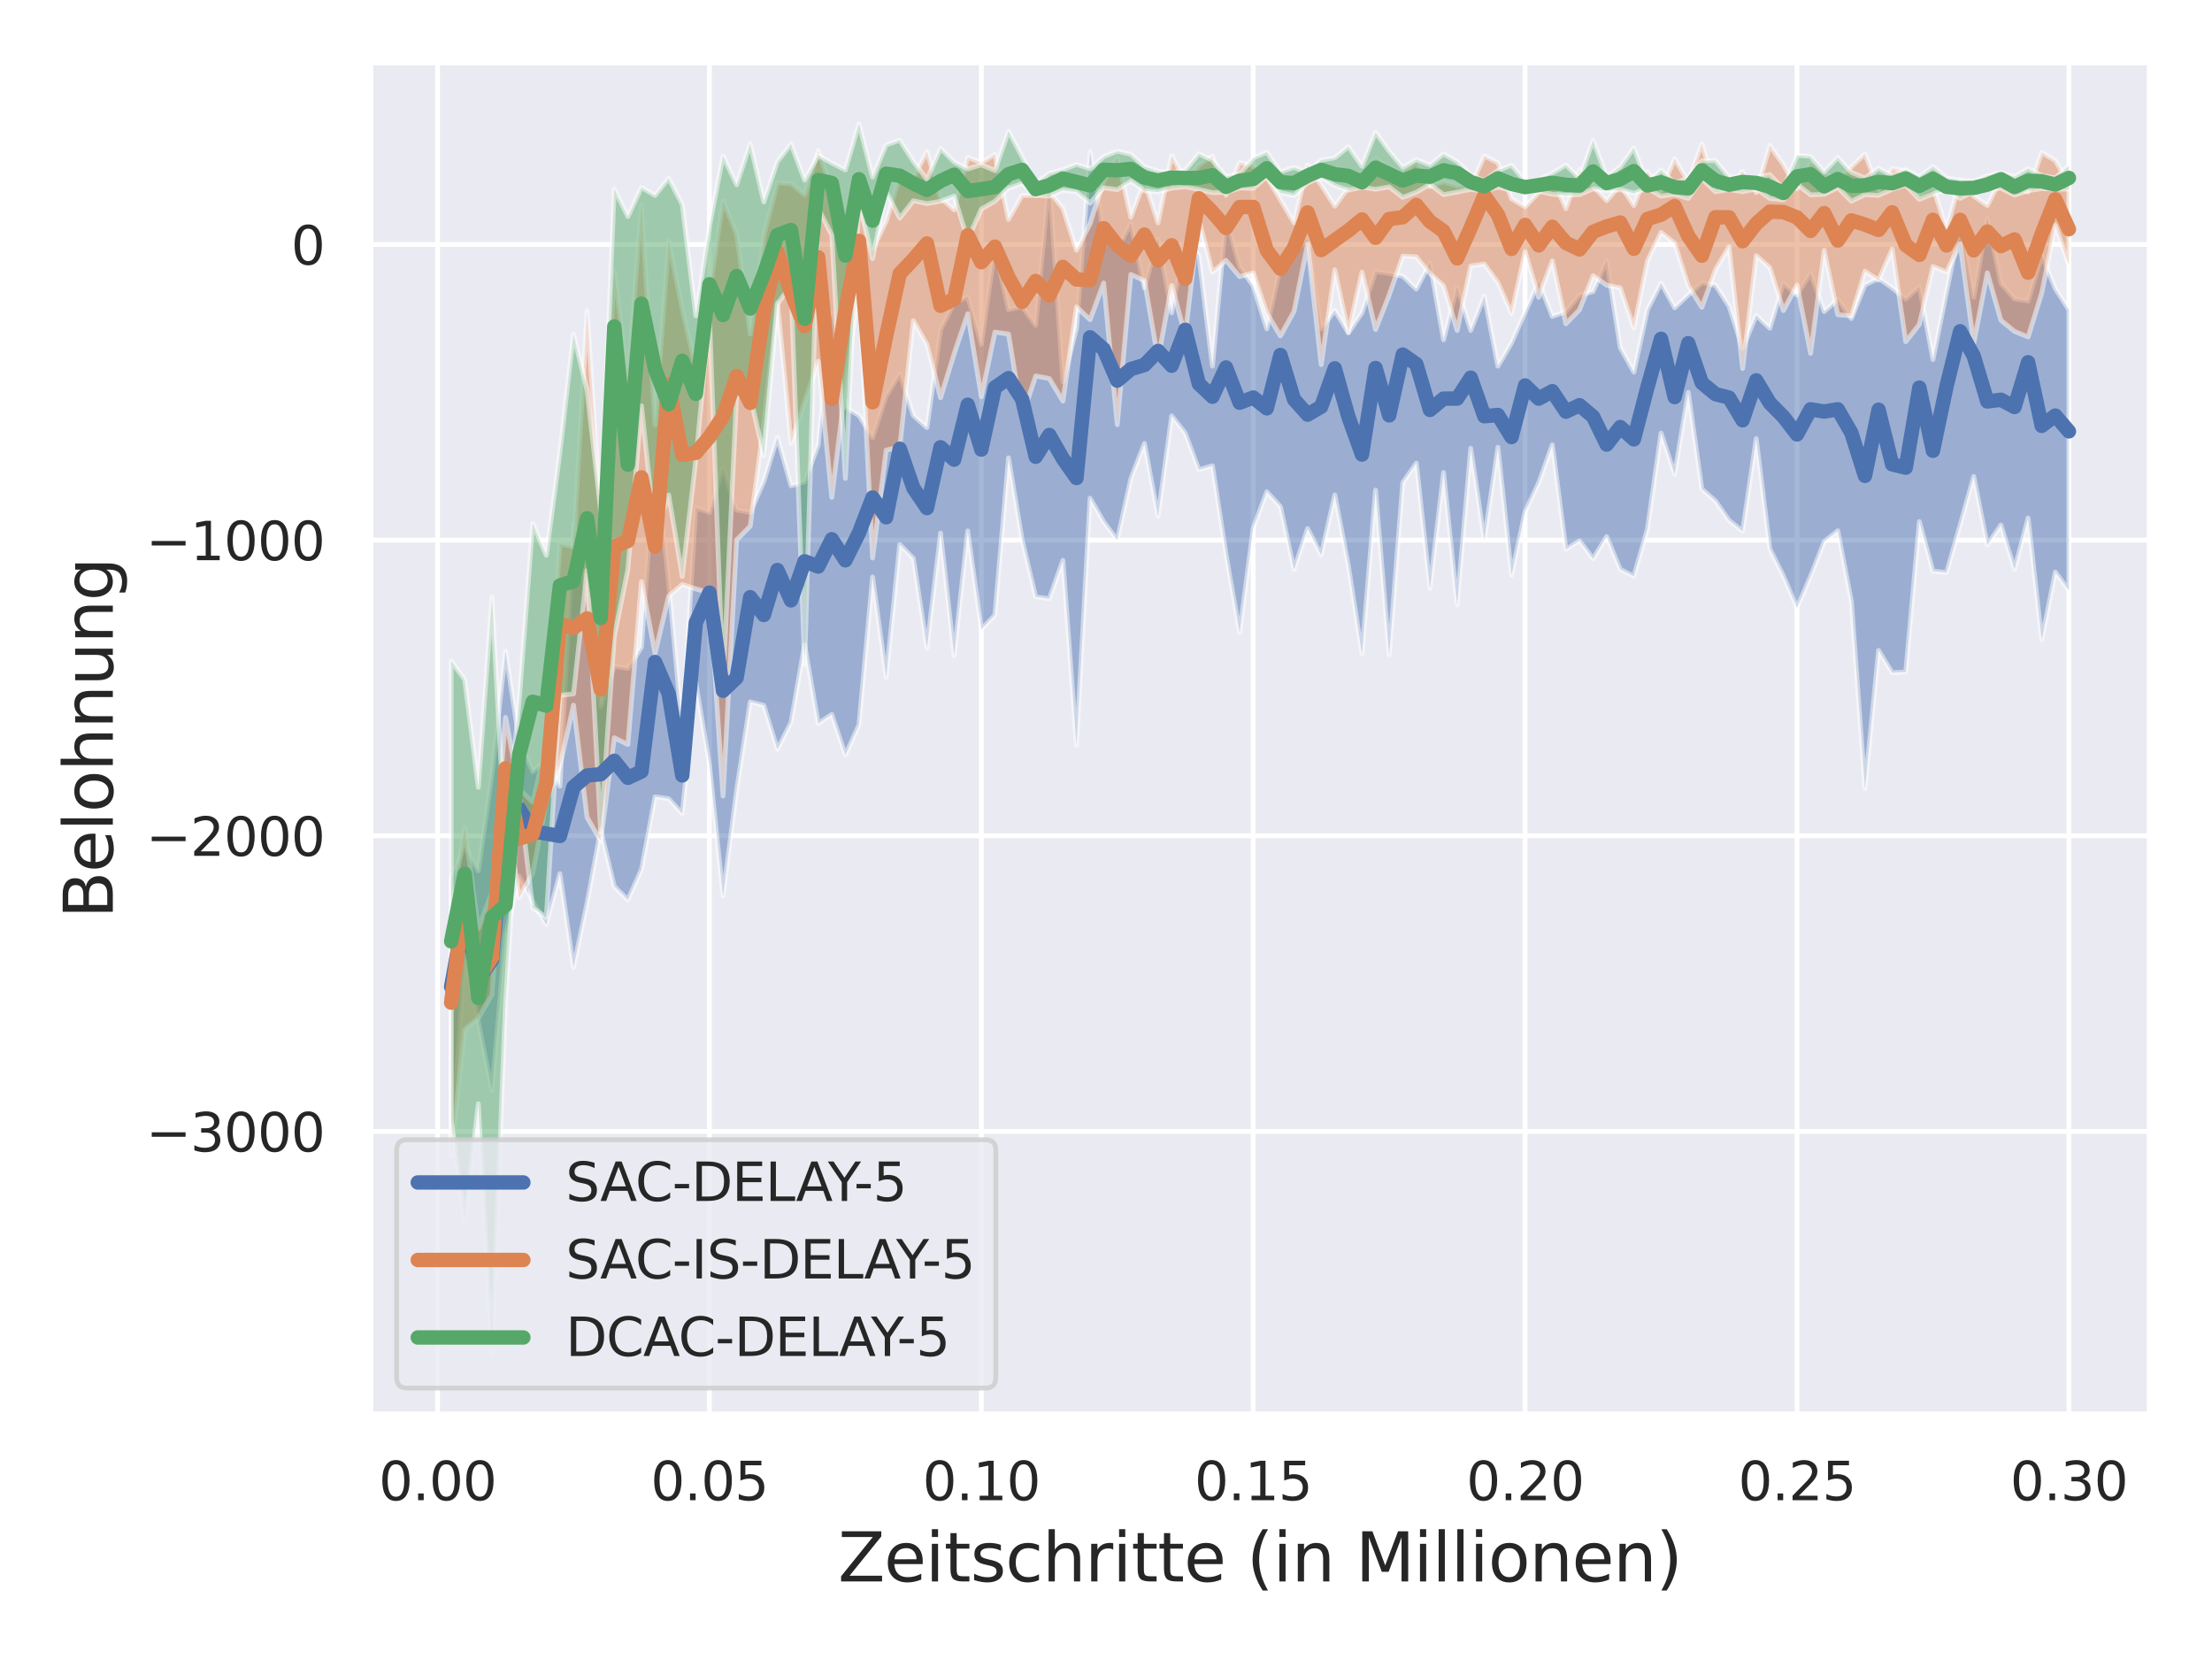 <?xml version="1.0" encoding="utf-8" standalone="no"?>
<!DOCTYPE svg PUBLIC "-//W3C//DTD SVG 1.1//EN"
  "http://www.w3.org/Graphics/SVG/1.1/DTD/svg11.dtd">
<svg xmlns:xlink="http://www.w3.org/1999/xlink" width="460.8pt" height="345.6pt" viewBox="0 0 460.8 345.6" xmlns="http://www.w3.org/2000/svg" version="1.1">
 <defs>
  <style type="text/css">*{stroke-linejoin: round; stroke-linecap: butt}</style>
 </defs>
 <g id="figure_1">
  <g id="patch_1">
   <path d="M 0 345.6 
L 460.8 345.6 
L 460.8 0 
L 0 0 
z
" style="fill: #ffffff"/>
  </g>
  <g id="axes_1">
   <g id="patch_2">
    <path d="M 77.13 294.66 
L 447.84 294.66 
L 447.84 12.96 
L 77.13 12.96 
z
" style="fill: #eaeaf2"/>
   </g>
   <g id="matplotlib.axis_1">
    <g id="xtick_1">
     <g id="line2d_1">
      <path d="M 91.148 294.66 
L 91.148 12.96 
" clip-path="url(#p947cf18156)" style="fill: none; stroke: #ffffff; stroke-linecap: round"/>
     </g>
     <g id="text_1">
      <!-- 0.00 -->
      <g style="fill: #262626" transform="translate(78.902 312.518)scale(0.11 -0.11)">
       <defs>
        <path id="DejaVuSans-30" d="M 2034 4250 
Q 1547 4250 1301 3770 
Q 1056 3291 1056 2328 
Q 1056 1369 1301 889 
Q 1547 409 2034 409 
Q 2525 409 2770 889 
Q 3016 1369 3016 2328 
Q 3016 3291 2770 3770 
Q 2525 4250 2034 4250 
z
M 2034 4750 
Q 2819 4750 3233 4129 
Q 3647 3509 3647 2328 
Q 3647 1150 3233 529 
Q 2819 -91 2034 -91 
Q 1250 -91 836 529 
Q 422 1150 422 2328 
Q 422 3509 836 4129 
Q 1250 4750 2034 4750 
z
" transform="scale(0.016)"/>
        <path id="DejaVuSans-2e" d="M 684 794 
L 1344 794 
L 1344 0 
L 684 0 
L 684 794 
z
" transform="scale(0.016)"/>
       </defs>
       <use xlink:href="#DejaVuSans-30"/>
       <use xlink:href="#DejaVuSans-2e" x="63.623"/>
       <use xlink:href="#DejaVuSans-30" x="95.41"/>
       <use xlink:href="#DejaVuSans-30" x="159.033"/>
      </g>
     </g>
    </g>
    <g id="xtick_2">
     <g id="line2d_2">
      <path d="M 147.789 294.66 
L 147.789 12.96 
" clip-path="url(#p947cf18156)" style="fill: none; stroke: #ffffff; stroke-linecap: round"/>
     </g>
     <g id="text_2">
      <!-- 0.05 -->
      <g style="fill: #262626" transform="translate(135.543 312.518)scale(0.11 -0.11)">
       <defs>
        <path id="DejaVuSans-35" d="M 691 4666 
L 3169 4666 
L 3169 4134 
L 1269 4134 
L 1269 2991 
Q 1406 3038 1543 3061 
Q 1681 3084 1819 3084 
Q 2600 3084 3056 2656 
Q 3513 2228 3513 1497 
Q 3513 744 3044 326 
Q 2575 -91 1722 -91 
Q 1428 -91 1123 -41 
Q 819 9 494 109 
L 494 744 
Q 775 591 1075 516 
Q 1375 441 1709 441 
Q 2250 441 2565 725 
Q 2881 1009 2881 1497 
Q 2881 1984 2565 2268 
Q 2250 2553 1709 2553 
Q 1456 2553 1204 2497 
Q 953 2441 691 2322 
L 691 4666 
z
" transform="scale(0.016)"/>
       </defs>
       <use xlink:href="#DejaVuSans-30"/>
       <use xlink:href="#DejaVuSans-2e" x="63.623"/>
       <use xlink:href="#DejaVuSans-30" x="95.41"/>
       <use xlink:href="#DejaVuSans-35" x="159.033"/>
      </g>
     </g>
    </g>
    <g id="xtick_3">
     <g id="line2d_3">
      <path d="M 204.429 294.66 
L 204.429 12.96 
" clip-path="url(#p947cf18156)" style="fill: none; stroke: #ffffff; stroke-linecap: round"/>
     </g>
     <g id="text_3">
      <!-- 0.10 -->
      <g style="fill: #262626" transform="translate(192.183 312.518)scale(0.11 -0.11)">
       <defs>
        <path id="DejaVuSans-31" d="M 794 531 
L 1825 531 
L 1825 4091 
L 703 3866 
L 703 4441 
L 1819 4666 
L 2450 4666 
L 2450 531 
L 3481 531 
L 3481 0 
L 794 0 
L 794 531 
z
" transform="scale(0.016)"/>
       </defs>
       <use xlink:href="#DejaVuSans-30"/>
       <use xlink:href="#DejaVuSans-2e" x="63.623"/>
       <use xlink:href="#DejaVuSans-31" x="95.41"/>
       <use xlink:href="#DejaVuSans-30" x="159.033"/>
      </g>
     </g>
    </g>
    <g id="xtick_4">
     <g id="line2d_4">
      <path d="M 261.069 294.66 
L 261.069 12.96 
" clip-path="url(#p947cf18156)" style="fill: none; stroke: #ffffff; stroke-linecap: round"/>
     </g>
     <g id="text_4">
      <!-- 0.15 -->
      <g style="fill: #262626" transform="translate(248.823 312.518)scale(0.11 -0.11)">
       <use xlink:href="#DejaVuSans-30"/>
       <use xlink:href="#DejaVuSans-2e" x="63.623"/>
       <use xlink:href="#DejaVuSans-31" x="95.41"/>
       <use xlink:href="#DejaVuSans-35" x="159.033"/>
      </g>
     </g>
    </g>
    <g id="xtick_5">
     <g id="line2d_5">
      <path d="M 317.709 294.66 
L 317.709 12.96 
" clip-path="url(#p947cf18156)" style="fill: none; stroke: #ffffff; stroke-linecap: round"/>
     </g>
     <g id="text_5">
      <!-- 0.20 -->
      <g style="fill: #262626" transform="translate(305.463 312.518)scale(0.11 -0.11)">
       <defs>
        <path id="DejaVuSans-32" d="M 1228 531 
L 3431 531 
L 3431 0 
L 469 0 
L 469 531 
Q 828 903 1448 1529 
Q 2069 2156 2228 2338 
Q 2531 2678 2651 2914 
Q 2772 3150 2772 3378 
Q 2772 3750 2511 3984 
Q 2250 4219 1831 4219 
Q 1534 4219 1204 4116 
Q 875 4013 500 3803 
L 500 4441 
Q 881 4594 1212 4672 
Q 1544 4750 1819 4750 
Q 2544 4750 2975 4387 
Q 3406 4025 3406 3419 
Q 3406 3131 3298 2873 
Q 3191 2616 2906 2266 
Q 2828 2175 2409 1742 
Q 1991 1309 1228 531 
z
" transform="scale(0.016)"/>
       </defs>
       <use xlink:href="#DejaVuSans-30"/>
       <use xlink:href="#DejaVuSans-2e" x="63.623"/>
       <use xlink:href="#DejaVuSans-32" x="95.41"/>
       <use xlink:href="#DejaVuSans-30" x="159.033"/>
      </g>
     </g>
    </g>
    <g id="xtick_6">
     <g id="line2d_6">
      <path d="M 374.349 294.66 
L 374.349 12.96 
" clip-path="url(#p947cf18156)" style="fill: none; stroke: #ffffff; stroke-linecap: round"/>
     </g>
     <g id="text_6">
      <!-- 0.25 -->
      <g style="fill: #262626" transform="translate(362.103 312.518)scale(0.11 -0.11)">
       <use xlink:href="#DejaVuSans-30"/>
       <use xlink:href="#DejaVuSans-2e" x="63.623"/>
       <use xlink:href="#DejaVuSans-32" x="95.41"/>
       <use xlink:href="#DejaVuSans-35" x="159.033"/>
      </g>
     </g>
    </g>
    <g id="xtick_7">
     <g id="line2d_7">
      <path d="M 430.99 294.66 
L 430.99 12.96 
" clip-path="url(#p947cf18156)" style="fill: none; stroke: #ffffff; stroke-linecap: round"/>
     </g>
     <g id="text_7">
      <!-- 0.30 -->
      <g style="fill: #262626" transform="translate(418.743 312.518)scale(0.11 -0.11)">
       <defs>
        <path id="DejaVuSans-33" d="M 2597 2516 
Q 3050 2419 3304 2112 
Q 3559 1806 3559 1356 
Q 3559 666 3084 287 
Q 2609 -91 1734 -91 
Q 1441 -91 1130 -33 
Q 819 25 488 141 
L 488 750 
Q 750 597 1062 519 
Q 1375 441 1716 441 
Q 2309 441 2620 675 
Q 2931 909 2931 1356 
Q 2931 1769 2642 2001 
Q 2353 2234 1838 2234 
L 1294 2234 
L 1294 2753 
L 1863 2753 
Q 2328 2753 2575 2939 
Q 2822 3125 2822 3475 
Q 2822 3834 2567 4026 
Q 2313 4219 1838 4219 
Q 1578 4219 1281 4162 
Q 984 4106 628 3988 
L 628 4550 
Q 988 4650 1302 4700 
Q 1616 4750 1894 4750 
Q 2613 4750 3031 4423 
Q 3450 4097 3450 3541 
Q 3450 3153 3228 2886 
Q 3006 2619 2597 2516 
z
" transform="scale(0.016)"/>
       </defs>
       <use xlink:href="#DejaVuSans-30"/>
       <use xlink:href="#DejaVuSans-2e" x="63.623"/>
       <use xlink:href="#DejaVuSans-33" x="95.41"/>
       <use xlink:href="#DejaVuSans-30" x="159.033"/>
      </g>
     </g>
    </g>
    <g id="text_8">
     <!-- Zeitschritte (in Millionen) -->
     <g style="fill: #262626" transform="translate(174.57 329.444)scale(0.14 -0.14)">
      <defs>
       <path id="DejaVuSans-5a" d="M 359 4666 
L 4025 4666 
L 4025 4184 
L 1075 531 
L 4097 531 
L 4097 0 
L 288 0 
L 288 481 
L 3238 4134 
L 359 4134 
L 359 4666 
z
" transform="scale(0.016)"/>
       <path id="DejaVuSans-65" d="M 3597 1894 
L 3597 1613 
L 953 1613 
Q 991 1019 1311 708 
Q 1631 397 2203 397 
Q 2534 397 2845 478 
Q 3156 559 3463 722 
L 3463 178 
Q 3153 47 2828 -22 
Q 2503 -91 2169 -91 
Q 1331 -91 842 396 
Q 353 884 353 1716 
Q 353 2575 817 3079 
Q 1281 3584 2069 3584 
Q 2775 3584 3186 3129 
Q 3597 2675 3597 1894 
z
M 3022 2063 
Q 3016 2534 2758 2815 
Q 2500 3097 2075 3097 
Q 1594 3097 1305 2825 
Q 1016 2553 972 2059 
L 3022 2063 
z
" transform="scale(0.016)"/>
       <path id="DejaVuSans-69" d="M 603 3500 
L 1178 3500 
L 1178 0 
L 603 0 
L 603 3500 
z
M 603 4863 
L 1178 4863 
L 1178 4134 
L 603 4134 
L 603 4863 
z
" transform="scale(0.016)"/>
       <path id="DejaVuSans-74" d="M 1172 4494 
L 1172 3500 
L 2356 3500 
L 2356 3053 
L 1172 3053 
L 1172 1153 
Q 1172 725 1289 603 
Q 1406 481 1766 481 
L 2356 481 
L 2356 0 
L 1766 0 
Q 1100 0 847 248 
Q 594 497 594 1153 
L 594 3053 
L 172 3053 
L 172 3500 
L 594 3500 
L 594 4494 
L 1172 4494 
z
" transform="scale(0.016)"/>
       <path id="DejaVuSans-73" d="M 2834 3397 
L 2834 2853 
Q 2591 2978 2328 3040 
Q 2066 3103 1784 3103 
Q 1356 3103 1142 2972 
Q 928 2841 928 2578 
Q 928 2378 1081 2264 
Q 1234 2150 1697 2047 
L 1894 2003 
Q 2506 1872 2764 1633 
Q 3022 1394 3022 966 
Q 3022 478 2636 193 
Q 2250 -91 1575 -91 
Q 1294 -91 989 -36 
Q 684 19 347 128 
L 347 722 
Q 666 556 975 473 
Q 1284 391 1588 391 
Q 1994 391 2212 530 
Q 2431 669 2431 922 
Q 2431 1156 2273 1281 
Q 2116 1406 1581 1522 
L 1381 1569 
Q 847 1681 609 1914 
Q 372 2147 372 2553 
Q 372 3047 722 3315 
Q 1072 3584 1716 3584 
Q 2034 3584 2315 3537 
Q 2597 3491 2834 3397 
z
" transform="scale(0.016)"/>
       <path id="DejaVuSans-63" d="M 3122 3366 
L 3122 2828 
Q 2878 2963 2633 3030 
Q 2388 3097 2138 3097 
Q 1578 3097 1268 2742 
Q 959 2388 959 1747 
Q 959 1106 1268 751 
Q 1578 397 2138 397 
Q 2388 397 2633 464 
Q 2878 531 3122 666 
L 3122 134 
Q 2881 22 2623 -34 
Q 2366 -91 2075 -91 
Q 1284 -91 818 406 
Q 353 903 353 1747 
Q 353 2603 823 3093 
Q 1294 3584 2113 3584 
Q 2378 3584 2631 3529 
Q 2884 3475 3122 3366 
z
" transform="scale(0.016)"/>
       <path id="DejaVuSans-68" d="M 3513 2113 
L 3513 0 
L 2938 0 
L 2938 2094 
Q 2938 2591 2744 2837 
Q 2550 3084 2163 3084 
Q 1697 3084 1428 2787 
Q 1159 2491 1159 1978 
L 1159 0 
L 581 0 
L 581 4863 
L 1159 4863 
L 1159 2956 
Q 1366 3272 1645 3428 
Q 1925 3584 2291 3584 
Q 2894 3584 3203 3211 
Q 3513 2838 3513 2113 
z
" transform="scale(0.016)"/>
       <path id="DejaVuSans-72" d="M 2631 2963 
Q 2534 3019 2420 3045 
Q 2306 3072 2169 3072 
Q 1681 3072 1420 2755 
Q 1159 2438 1159 1844 
L 1159 0 
L 581 0 
L 581 3500 
L 1159 3500 
L 1159 2956 
Q 1341 3275 1631 3429 
Q 1922 3584 2338 3584 
Q 2397 3584 2469 3576 
Q 2541 3569 2628 3553 
L 2631 2963 
z
" transform="scale(0.016)"/>
       <path id="DejaVuSans-20" transform="scale(0.016)"/>
       <path id="DejaVuSans-28" d="M 1984 4856 
Q 1566 4138 1362 3434 
Q 1159 2731 1159 2009 
Q 1159 1288 1364 580 
Q 1569 -128 1984 -844 
L 1484 -844 
Q 1016 -109 783 600 
Q 550 1309 550 2009 
Q 550 2706 781 3412 
Q 1013 4119 1484 4856 
L 1984 4856 
z
" transform="scale(0.016)"/>
       <path id="DejaVuSans-6e" d="M 3513 2113 
L 3513 0 
L 2938 0 
L 2938 2094 
Q 2938 2591 2744 2837 
Q 2550 3084 2163 3084 
Q 1697 3084 1428 2787 
Q 1159 2491 1159 1978 
L 1159 0 
L 581 0 
L 581 3500 
L 1159 3500 
L 1159 2956 
Q 1366 3272 1645 3428 
Q 1925 3584 2291 3584 
Q 2894 3584 3203 3211 
Q 3513 2838 3513 2113 
z
" transform="scale(0.016)"/>
       <path id="DejaVuSans-4d" d="M 628 4666 
L 1569 4666 
L 2759 1491 
L 3956 4666 
L 4897 4666 
L 4897 0 
L 4281 0 
L 4281 4097 
L 3078 897 
L 2444 897 
L 1241 4097 
L 1241 0 
L 628 0 
L 628 4666 
z
" transform="scale(0.016)"/>
       <path id="DejaVuSans-6c" d="M 603 4863 
L 1178 4863 
L 1178 0 
L 603 0 
L 603 4863 
z
" transform="scale(0.016)"/>
       <path id="DejaVuSans-6f" d="M 1959 3097 
Q 1497 3097 1228 2736 
Q 959 2375 959 1747 
Q 959 1119 1226 758 
Q 1494 397 1959 397 
Q 2419 397 2687 759 
Q 2956 1122 2956 1747 
Q 2956 2369 2687 2733 
Q 2419 3097 1959 3097 
z
M 1959 3584 
Q 2709 3584 3137 3096 
Q 3566 2609 3566 1747 
Q 3566 888 3137 398 
Q 2709 -91 1959 -91 
Q 1206 -91 779 398 
Q 353 888 353 1747 
Q 353 2609 779 3096 
Q 1206 3584 1959 3584 
z
" transform="scale(0.016)"/>
       <path id="DejaVuSans-29" d="M 513 4856 
L 1013 4856 
Q 1481 4119 1714 3412 
Q 1947 2706 1947 2009 
Q 1947 1309 1714 600 
Q 1481 -109 1013 -844 
L 513 -844 
Q 928 -128 1133 580 
Q 1338 1288 1338 2009 
Q 1338 2731 1133 3434 
Q 928 4138 513 4856 
z
" transform="scale(0.016)"/>
      </defs>
      <use xlink:href="#DejaVuSans-5a"/>
      <use xlink:href="#DejaVuSans-65" x="68.506"/>
      <use xlink:href="#DejaVuSans-69" x="130.029"/>
      <use xlink:href="#DejaVuSans-74" x="157.812"/>
      <use xlink:href="#DejaVuSans-73" x="197.021"/>
      <use xlink:href="#DejaVuSans-63" x="249.121"/>
      <use xlink:href="#DejaVuSans-68" x="304.102"/>
      <use xlink:href="#DejaVuSans-72" x="367.48"/>
      <use xlink:href="#DejaVuSans-69" x="408.594"/>
      <use xlink:href="#DejaVuSans-74" x="436.377"/>
      <use xlink:href="#DejaVuSans-74" x="475.586"/>
      <use xlink:href="#DejaVuSans-65" x="514.795"/>
      <use xlink:href="#DejaVuSans-20" x="576.318"/>
      <use xlink:href="#DejaVuSans-28" x="608.105"/>
      <use xlink:href="#DejaVuSans-69" x="647.119"/>
      <use xlink:href="#DejaVuSans-6e" x="674.902"/>
      <use xlink:href="#DejaVuSans-20" x="738.281"/>
      <use xlink:href="#DejaVuSans-4d" x="770.068"/>
      <use xlink:href="#DejaVuSans-69" x="856.348"/>
      <use xlink:href="#DejaVuSans-6c" x="884.131"/>
      <use xlink:href="#DejaVuSans-6c" x="911.914"/>
      <use xlink:href="#DejaVuSans-69" x="939.697"/>
      <use xlink:href="#DejaVuSans-6f" x="967.48"/>
      <use xlink:href="#DejaVuSans-6e" x="1028.662"/>
      <use xlink:href="#DejaVuSans-65" x="1092.041"/>
      <use xlink:href="#DejaVuSans-6e" x="1153.564"/>
      <use xlink:href="#DejaVuSans-29" x="1216.943"/>
     </g>
    </g>
   </g>
   <g id="matplotlib.axis_2">
    <g id="ytick_1">
     <g id="line2d_8">
      <path d="M 77.13 235.697 
L 447.84 235.697 
" clip-path="url(#p947cf18156)" style="fill: none; stroke: #ffffff; stroke-linecap: round"/>
     </g>
     <g id="text_9">
      <!-- −3000 -->
      <g style="fill: #262626" transform="translate(30.417 239.876)scale(0.11 -0.11)">
       <defs>
        <path id="DejaVuSans-2212" d="M 678 2272 
L 4684 2272 
L 4684 1741 
L 678 1741 
L 678 2272 
z
" transform="scale(0.016)"/>
       </defs>
       <use xlink:href="#DejaVuSans-2212"/>
       <use xlink:href="#DejaVuSans-33" x="83.789"/>
       <use xlink:href="#DejaVuSans-30" x="147.412"/>
       <use xlink:href="#DejaVuSans-30" x="211.035"/>
       <use xlink:href="#DejaVuSans-30" x="274.658"/>
      </g>
     </g>
    </g>
    <g id="ytick_2">
     <g id="line2d_9">
      <path d="M 77.13 174.108 
L 447.84 174.108 
" clip-path="url(#p947cf18156)" style="fill: none; stroke: #ffffff; stroke-linecap: round"/>
     </g>
     <g id="text_10">
      <!-- −2000 -->
      <g style="fill: #262626" transform="translate(30.417 178.287)scale(0.11 -0.11)">
       <use xlink:href="#DejaVuSans-2212"/>
       <use xlink:href="#DejaVuSans-32" x="83.789"/>
       <use xlink:href="#DejaVuSans-30" x="147.412"/>
       <use xlink:href="#DejaVuSans-30" x="211.035"/>
       <use xlink:href="#DejaVuSans-30" x="274.658"/>
      </g>
     </g>
    </g>
    <g id="ytick_3">
     <g id="line2d_10">
      <path d="M 77.13 112.52 
L 447.84 112.52 
" clip-path="url(#p947cf18156)" style="fill: none; stroke: #ffffff; stroke-linecap: round"/>
     </g>
     <g id="text_11">
      <!-- −1000 -->
      <g style="fill: #262626" transform="translate(30.417 116.699)scale(0.11 -0.11)">
       <use xlink:href="#DejaVuSans-2212"/>
       <use xlink:href="#DejaVuSans-31" x="83.789"/>
       <use xlink:href="#DejaVuSans-30" x="147.412"/>
       <use xlink:href="#DejaVuSans-30" x="211.035"/>
       <use xlink:href="#DejaVuSans-30" x="274.658"/>
      </g>
     </g>
    </g>
    <g id="ytick_4">
     <g id="line2d_11">
      <path d="M 77.13 50.931 
L 447.84 50.931 
" clip-path="url(#p947cf18156)" style="fill: none; stroke: #ffffff; stroke-linecap: round"/>
     </g>
     <g id="text_12">
      <!-- 0 -->
      <g style="fill: #262626" transform="translate(60.631 55.11)scale(0.11 -0.11)">
       <use xlink:href="#DejaVuSans-30"/>
      </g>
     </g>
    </g>
    <g id="text_13">
     <!-- Belohnung -->
     <g style="fill: #262626" transform="translate(23.506 191.337)rotate(-90)scale(0.14 -0.14)">
      <defs>
       <path id="DejaVuSans-42" d="M 1259 2228 
L 1259 519 
L 2272 519 
Q 2781 519 3026 730 
Q 3272 941 3272 1375 
Q 3272 1813 3026 2020 
Q 2781 2228 2272 2228 
L 1259 2228 
z
M 1259 4147 
L 1259 2741 
L 2194 2741 
Q 2656 2741 2882 2914 
Q 3109 3088 3109 3444 
Q 3109 3797 2882 3972 
Q 2656 4147 2194 4147 
L 1259 4147 
z
M 628 4666 
L 2241 4666 
Q 2963 4666 3353 4366 
Q 3744 4066 3744 3513 
Q 3744 3084 3544 2831 
Q 3344 2578 2956 2516 
Q 3422 2416 3680 2098 
Q 3938 1781 3938 1306 
Q 3938 681 3513 340 
Q 3088 0 2303 0 
L 628 0 
L 628 4666 
z
" transform="scale(0.016)"/>
       <path id="DejaVuSans-75" d="M 544 1381 
L 544 3500 
L 1119 3500 
L 1119 1403 
Q 1119 906 1312 657 
Q 1506 409 1894 409 
Q 2359 409 2629 706 
Q 2900 1003 2900 1516 
L 2900 3500 
L 3475 3500 
L 3475 0 
L 2900 0 
L 2900 538 
Q 2691 219 2414 64 
Q 2138 -91 1772 -91 
Q 1169 -91 856 284 
Q 544 659 544 1381 
z
M 1991 3584 
L 1991 3584 
z
" transform="scale(0.016)"/>
       <path id="DejaVuSans-67" d="M 2906 1791 
Q 2906 2416 2648 2759 
Q 2391 3103 1925 3103 
Q 1463 3103 1205 2759 
Q 947 2416 947 1791 
Q 947 1169 1205 825 
Q 1463 481 1925 481 
Q 2391 481 2648 825 
Q 2906 1169 2906 1791 
z
M 3481 434 
Q 3481 -459 3084 -895 
Q 2688 -1331 1869 -1331 
Q 1566 -1331 1297 -1286 
Q 1028 -1241 775 -1147 
L 775 -588 
Q 1028 -725 1275 -790 
Q 1522 -856 1778 -856 
Q 2344 -856 2625 -561 
Q 2906 -266 2906 331 
L 2906 616 
Q 2728 306 2450 153 
Q 2172 0 1784 0 
Q 1141 0 747 490 
Q 353 981 353 1791 
Q 353 2603 747 3093 
Q 1141 3584 1784 3584 
Q 2172 3584 2450 3431 
Q 2728 3278 2906 2969 
L 2906 3500 
L 3481 3500 
L 3481 434 
z
" transform="scale(0.016)"/>
      </defs>
      <use xlink:href="#DejaVuSans-42"/>
      <use xlink:href="#DejaVuSans-65" x="68.604"/>
      <use xlink:href="#DejaVuSans-6c" x="130.127"/>
      <use xlink:href="#DejaVuSans-6f" x="157.91"/>
      <use xlink:href="#DejaVuSans-68" x="219.092"/>
      <use xlink:href="#DejaVuSans-6e" x="282.471"/>
      <use xlink:href="#DejaVuSans-75" x="345.85"/>
      <use xlink:href="#DejaVuSans-6e" x="409.229"/>
      <use xlink:href="#DejaVuSans-67" x="472.607"/>
     </g>
    </g>
   </g>
   <g id="PolyCollection_1">
    <defs>
     <path id="m9514cc953b" d="M 93.98 -104.98 
L 93.98 -162.595 
L 96.812 -169.203 
L 99.644 -164.193 
L 102.476 -184.303 
L 105.308 -209.981 
L 108.141 -191.436 
L 110.973 -184.836 
L 113.805 -187.372 
L 116.637 -181.819 
L 119.469 -236.469 
L 122.301 -220.952 
L 125.133 -198.333 
L 127.965 -206.829 
L 130.797 -206.361 
L 133.629 -210.758 
L 136.461 -250.434 
L 139.293 -224.359 
L 142.125 -193.667 
L 144.957 -239.839 
L 147.789 -238.84 
L 150.621 -248.245 
L 153.453 -239.366 
L 156.285 -238.836 
L 159.117 -245.309 
L 161.949 -254.471 
L 164.781 -244.411 
L 167.613 -245.193 
L 170.445 -252.954 
L 173.277 -280.474 
L 176.109 -260.762 
L 178.941 -259.045 
L 181.773 -254.454 
L 184.605 -263.079 
L 187.437 -267.716 
L 190.269 -259.033 
L 193.101 -256.521 
L 195.933 -276.893 
L 198.765 -282.505 
L 201.597 -283.777 
L 204.429 -273.846 
L 207.261 -293.818 
L 210.093 -281.099 
L 212.925 -281.754 
L 215.757 -277.822 
L 218.589 -308.476 
L 221.421 -266.081 
L 224.253 -277.218 
L 227.085 -314.074 
L 229.917 -296.744 
L 232.749 -293.615 
L 235.581 -299.085 
L 238.413 -285.653 
L 241.245 -295.894 
L 244.077 -280.438 
L 246.909 -295.524 
L 249.741 -292.41 
L 252.573 -269.33 
L 255.405 -300.15 
L 258.237 -290.041 
L 261.069 -286.045 
L 263.901 -277.106 
L 266.733 -290.223 
L 269.565 -292.864 
L 272.397 -295.865 
L 275.229 -277.083 
L 278.061 -280.964 
L 280.893 -276.257 
L 283.725 -280.465 
L 286.557 -289.021 
L 289.389 -288.619 
L 292.221 -288.082 
L 295.053 -285.373 
L 297.885 -290.825 
L 300.717 -274.8 
L 303.549 -285.83 
L 306.381 -276.766 
L 309.213 -283.92 
L 312.045 -269.314 
L 314.877 -274.166 
L 317.709 -280.585 
L 320.541 -286.946 
L 323.373 -279.677 
L 326.205 -280.69 
L 329.037 -284.123 
L 331.869 -284.851 
L 334.701 -291.333 
L 337.533 -273.197 
L 340.365 -268.081 
L 343.197 -281.098 
L 346.029 -286.622 
L 348.861 -281.476 
L 351.693 -284.16 
L 354.525 -286.703 
L 357.357 -286.197 
L 360.189 -281.811 
L 363.021 -273.02 
L 365.853 -279.913 
L 368.685 -277.214 
L 371.517 -286.58 
L 374.349 -284.163 
L 377.181 -288.676 
L 380.013 -280.7 
L 382.845 -283.29 
L 385.677 -279.249 
L 388.509 -286.254 
L 391.341 -287.624 
L 394.173 -285.635 
L 397.005 -283.308 
L 399.837 -285.886 
L 402.669 -270.694 
L 405.501 -284.814 
L 408.333 -298.712 
L 411.165 -283.653 
L 413.997 -300.131 
L 416.829 -286.587 
L 419.662 -283.345 
L 422.494 -282.894 
L 425.326 -292.413 
L 428.158 -285.463 
L 430.99 -281.077 
L 430.99 -222.574 
L 430.99 -222.574 
L 428.158 -226.448 
L 425.326 -212.31 
L 422.494 -237.7 
L 419.662 -227.002 
L 416.829 -236.23 
L 413.997 -232.065 
L 411.165 -246.346 
L 408.333 -236.244 
L 405.501 -226.328 
L 402.669 -226.626 
L 399.837 -236.961 
L 397.005 -205.61 
L 394.173 -205.456 
L 391.341 -210.116 
L 388.509 -181.306 
L 385.677 -220.293 
L 382.845 -235.041 
L 380.013 -232.761 
L 377.181 -225.58 
L 374.349 -218.964 
L 371.517 -225.613 
L 368.685 -231.259 
L 365.853 -254.22 
L 363.021 -234.937 
L 360.189 -237.199 
L 357.357 -241.255 
L 354.525 -243.724 
L 351.693 -263.872 
L 348.861 -246.819 
L 346.029 -255.385 
L 343.197 -235.443 
L 340.365 -225.564 
L 337.533 -226.993 
L 334.701 -233.809 
L 331.869 -229.201 
L 329.037 -232.945 
L 326.205 -231.181 
L 323.373 -252.953 
L 320.541 -245.031 
L 317.709 -238.975 
L 314.877 -225.8 
L 312.045 -252.417 
L 309.213 -233.053 
L 306.381 -252.216 
L 303.549 -219.596 
L 300.717 -247.178 
L 297.885 -222.969 
L 295.053 -249.13 
L 292.221 -245.048 
L 289.389 -209.171 
L 286.557 -243.495 
L 283.725 -209.341 
L 280.893 -227.755 
L 278.061 -242.505 
L 275.229 -229.999 
L 272.397 -235.484 
L 269.565 -226.976 
L 266.733 -240.06 
L 263.901 -243.166 
L 261.069 -235.588 
L 258.237 -213.835 
L 255.405 -230.099 
L 252.573 -248.562 
L 249.741 -247.754 
L 246.909 -255.38 
L 244.077 -258.972 
L 241.245 -238.032 
L 238.413 -253.241 
L 235.581 -245.912 
L 232.749 -233.088 
L 229.917 -236.9 
L 227.085 -241.822 
L 224.253 -190.342 
L 221.421 -228.87 
L 218.589 -220.872 
L 215.757 -221.279 
L 212.925 -233.102 
L 210.093 -250.232 
L 207.261 -217.494 
L 204.429 -214.476 
L 201.597 -235.02 
L 198.765 -209.023 
L 195.933 -234.553 
L 193.101 -210.615 
L 190.269 -229.295 
L 187.437 -232.161 
L 184.605 -204.478 
L 181.773 -225.405 
L 178.941 -194.602 
L 176.109 -188.337 
L 173.277 -196.767 
L 170.445 -194.911 
L 167.613 -211.314 
L 164.781 -195.102 
L 161.949 -189.512 
L 159.117 -198.655 
L 156.285 -199.387 
L 153.453 -181.015 
L 150.621 -158.904 
L 147.789 -186.228 
L 144.957 -203.341 
L 142.125 -176.113 
L 139.293 -179.213 
L 136.461 -179.598 
L 133.629 -164.49 
L 130.797 -158.141 
L 127.965 -160.947 
L 125.133 -172.721 
L 122.301 -157.49 
L 119.469 -144.055 
L 116.637 -163.61 
L 113.805 -152.985 
L 110.973 -157.849 
L 108.141 -163.112 
L 105.308 -150.722 
L 102.476 -118.398 
L 99.644 -132.704 
L 96.812 -146.373 
L 93.98 -104.98 
z
" style="stroke: #ffffff; stroke-opacity: 0.5"/>
    </defs>
    <g clip-path="url(#p947cf18156)">
     <use xlink:href="#m9514cc953b" x="0" y="345.6" style="fill: #4c72b0; fill-opacity: 0.5; stroke: #ffffff; stroke-opacity: 0.5"/>
    </g>
   </g>
   <g id="PolyCollection_2">
    <defs>
     <path id="mc0d4ef6c1d" d="M 93.98 -104.693 
L 93.98 -155.756 
L 96.812 -173.295 
L 99.644 -152.155 
L 102.476 -159.713 
L 105.308 -196.159 
L 108.141 -181.235 
L 110.973 -178.497 
L 113.805 -190.544 
L 116.637 -232.227 
L 119.469 -231.716 
L 122.301 -280.829 
L 125.133 -237.887 
L 127.965 -289.131 
L 130.797 -266.754 
L 133.629 -302.919 
L 136.461 -257.097 
L 139.293 -295.427 
L 142.125 -281.154 
L 144.957 -268.988 
L 147.789 -284.584 
L 150.621 -303.801 
L 153.453 -296.883 
L 156.285 -276.037 
L 159.117 -296.545 
L 161.949 -307.515 
L 164.781 -307.372 
L 167.613 -305.034 
L 170.445 -314.178 
L 173.277 -306.191 
L 176.109 -296.304 
L 178.941 -303.89 
L 181.773 -293.659 
L 184.605 -299.454 
L 187.437 -308.959 
L 190.269 -308.584 
L 193.101 -314.023 
L 195.933 -304.397 
L 198.765 -301.873 
L 201.597 -312.813 
L 204.429 -311.709 
L 207.261 -313.46 
L 210.093 -299.891 
L 212.925 -304.881 
L 215.757 -304.883 
L 218.589 -305.693 
L 221.421 -302.188 
L 224.253 -293.478 
L 227.085 -299.029 
L 229.917 -307.873 
L 232.749 -312.809 
L 235.581 -300.35 
L 238.413 -307.797 
L 241.245 -299.173 
L 244.077 -313.174 
L 246.909 -307.985 
L 249.741 -311.197 
L 252.573 -313.11 
L 255.405 -304.956 
L 258.237 -311.726 
L 261.069 -311.084 
L 263.901 -308.696 
L 266.733 -303.989 
L 269.565 -299.181 
L 272.397 -311.296 
L 275.229 -307.066 
L 278.061 -302.659 
L 280.893 -306.518 
L 283.725 -308.731 
L 286.557 -312.682 
L 289.389 -310.569 
L 292.221 -309.605 
L 295.053 -311.8 
L 297.885 -306.743 
L 300.717 -307.721 
L 303.549 -306.859 
L 306.381 -306.782 
L 309.213 -313.109 
L 312.045 -311.696 
L 314.877 -304.184 
L 317.709 -302.531 
L 320.541 -305.45 
L 323.373 -308.584 
L 326.205 -302.137 
L 329.037 -310.302 
L 331.869 -306.808 
L 334.701 -303.808 
L 337.533 -307.068 
L 340.365 -302.768 
L 343.197 -309.88 
L 346.029 -305.918 
L 348.861 -312.512 
L 351.693 -307.778 
L 354.525 -315.613 
L 357.357 -306.348 
L 360.189 -306.149 
L 363.021 -309.926 
L 365.853 -305.487 
L 368.685 -315.304 
L 371.517 -311.269 
L 374.349 -306.276 
L 377.181 -311.72 
L 380.013 -309.401 
L 382.845 -308.102 
L 385.677 -310.848 
L 388.509 -313.529 
L 391.341 -306.017 
L 394.173 -310.517 
L 397.005 -310.028 
L 399.837 -304.943 
L 402.669 -306.596 
L 405.501 -297.916 
L 408.333 -308.027 
L 411.165 -304.734 
L 413.997 -302.787 
L 416.829 -308.294 
L 419.662 -306.53 
L 422.494 -305.61 
L 425.326 -313.822 
L 428.158 -312.144 
L 430.99 -307.33 
L 430.99 -290.3 
L 430.99 -290.3 
L 428.158 -298.631 
L 425.326 -284.548 
L 422.494 -275.411 
L 419.662 -276.574 
L 416.829 -278.887 
L 413.997 -288.759 
L 411.165 -274.086 
L 408.333 -294.797 
L 405.501 -288.933 
L 402.669 -290.09 
L 399.837 -278.039 
L 397.005 -274.419 
L 394.173 -293.709 
L 391.341 -287.236 
L 388.509 -289.093 
L 385.677 -279.802 
L 382.845 -280.04 
L 380.013 -293.44 
L 377.181 -271.987 
L 374.349 -286.216 
L 371.517 -280.896 
L 368.685 -289.858 
L 365.853 -292.331 
L 363.021 -268.832 
L 360.189 -294.209 
L 357.357 -289.395 
L 354.525 -281.579 
L 351.693 -286.081 
L 348.861 -294.928 
L 346.029 -297.201 
L 343.197 -291.26 
L 340.365 -277.248 
L 337.533 -285.636 
L 334.701 -286.193 
L 331.869 -288.195 
L 329.037 -281.067 
L 326.205 -278.145 
L 323.373 -291.283 
L 320.541 -283.659 
L 317.709 -293.151 
L 314.877 -280.279 
L 312.045 -286.737 
L 309.213 -290.603 
L 306.381 -290.204 
L 303.549 -276.759 
L 300.717 -286.085 
L 297.885 -288.626 
L 295.053 -292.08 
L 292.221 -292.253 
L 289.389 -284.134 
L 286.557 -276.956 
L 283.725 -288.921 
L 280.893 -276.374 
L 278.061 -289.395 
L 275.229 -269.642 
L 272.397 -294.766 
L 269.565 -280.714 
L 266.733 -275.62 
L 263.901 -280.386 
L 261.069 -288.767 
L 258.237 -287.98 
L 255.405 -291.363 
L 252.573 -288.885 
L 249.741 -299.919 
L 246.909 -275.717 
L 244.077 -286.119 
L 241.245 -270.785 
L 238.413 -287.123 
L 235.581 -288.44 
L 232.749 -257.135 
L 229.917 -286.655 
L 227.085 -279.004 
L 224.253 -281.668 
L 221.421 -262.051 
L 218.589 -266.753 
L 215.757 -267.283 
L 212.925 -258.838 
L 210.093 -276.009 
L 207.261 -276.422 
L 204.429 -262.95 
L 201.597 -280.239 
L 198.765 -271.905 
L 195.933 -262.742 
L 193.101 -273.844 
L 190.269 -278.809 
L 187.437 -252.477 
L 184.605 -251.838 
L 181.773 -229.367 
L 178.941 -286.013 
L 176.109 -265.145 
L 173.277 -241.997 
L 170.445 -270.376 
L 167.613 -261.833 
L 164.781 -253.231 
L 161.949 -282.708 
L 159.117 -257.227 
L 156.285 -236.004 
L 153.453 -233.126 
L 150.621 -179.778 
L 147.789 -222.124 
L 144.957 -222.92 
L 142.125 -223.834 
L 139.293 -221.395 
L 136.461 -209.491 
L 133.629 -224.458 
L 130.797 -190.522 
L 127.965 -191.911 
L 125.133 -170.44 
L 122.301 -175.337 
L 119.469 -198.71 
L 116.637 -186.052 
L 113.805 -178.452 
L 110.973 -163.673 
L 108.141 -158.584 
L 105.308 -178.183 
L 102.476 -138.37 
L 99.644 -133.477 
L 96.812 -131.148 
L 93.98 -104.693 
z
" style="stroke: #ffffff; stroke-opacity: 0.5"/>
    </defs>
    <g clip-path="url(#p947cf18156)">
     <use xlink:href="#mc0d4ef6c1d" x="0" y="345.6" style="fill: #dd8452; fill-opacity: 0.5; stroke: #ffffff; stroke-opacity: 0.5"/>
    </g>
   </g>
   <g id="PolyCollection_3">
    <defs>
     <path id="m678aadb00e" d="M 93.98 -112.431 
L 93.98 -207.913 
L 96.812 -203.971 
L 99.644 -181.57 
L 102.476 -221.235 
L 105.308 -169.513 
L 108.141 -199.573 
L 110.973 -236.565 
L 113.805 -229.921 
L 116.637 -251.424 
L 119.469 -275.979 
L 122.301 -264.329 
L 125.133 -239.209 
L 127.965 -306.244 
L 130.797 -300.488 
L 133.629 -306.555 
L 136.461 -304.884 
L 139.293 -308.452 
L 142.125 -302.983 
L 144.957 -279.797 
L 147.789 -298.444 
L 150.621 -313.117 
L 153.453 -307.107 
L 156.285 -315.639 
L 159.117 -303.526 
L 161.949 -311.931 
L 164.781 -315.592 
L 167.613 -308.064 
L 170.445 -313.251 
L 173.277 -311.633 
L 176.109 -310.2 
L 178.941 -319.835 
L 181.773 -308.716 
L 184.605 -315.389 
L 187.437 -316.394 
L 190.269 -311.972 
L 193.101 -308.24 
L 195.933 -314.682 
L 198.765 -311.861 
L 201.597 -310.408 
L 204.429 -311.267 
L 207.261 -310.075 
L 210.093 -318.243 
L 212.925 -312.957 
L 215.757 -307.372 
L 218.589 -309.535 
L 221.421 -310.239 
L 224.253 -311.355 
L 227.085 -310.456 
L 229.917 -312.971 
L 232.749 -314.092 
L 235.581 -313.47 
L 238.413 -310.89 
L 241.245 -309.931 
L 244.077 -309.706 
L 246.909 -310.138 
L 249.741 -313.559 
L 252.573 -312.245 
L 255.405 -308.826 
L 258.237 -309.387 
L 261.069 -312.68 
L 263.901 -313.898 
L 266.733 -309.823 
L 269.565 -310.729 
L 272.397 -309.725 
L 275.229 -312.255 
L 278.061 -312.729 
L 280.893 -315.039 
L 283.725 -310.964 
L 286.557 -318.019 
L 289.389 -314.103 
L 292.221 -310.721 
L 295.053 -312.389 
L 297.885 -311.221 
L 300.717 -313.545 
L 303.549 -311.946 
L 306.381 -309.137 
L 309.213 -307.967 
L 312.045 -310.113 
L 314.877 -311.177 
L 317.709 -307.808 
L 320.541 -308.16 
L 323.373 -309.516 
L 326.205 -311.218 
L 329.037 -308.503 
L 331.869 -316.329 
L 334.701 -308.82 
L 337.533 -310.873 
L 340.365 -314.795 
L 343.197 -307.38 
L 346.029 -310.231 
L 348.861 -307.452 
L 351.693 -308.54 
L 354.525 -312.103 
L 357.357 -312.16 
L 360.189 -308.709 
L 363.021 -308.702 
L 365.853 -308.646 
L 368.685 -309.225 
L 371.517 -306.257 
L 374.349 -313.258 
L 377.181 -313.021 
L 380.013 -309.825 
L 382.845 -312.772 
L 385.677 -309.702 
L 388.509 -308.534 
L 391.341 -310.554 
L 394.173 -309.086 
L 397.005 -310.261 
L 399.837 -308.79 
L 402.669 -310.928 
L 405.501 -308.508 
L 408.333 -308.098 
L 411.165 -307.829 
L 413.997 -309.009 
L 416.829 -309.612 
L 419.662 -308.789 
L 422.494 -310.491 
L 425.326 -309.031 
L 428.158 -308.544 
L 430.99 -311.077 
L 430.99 -306.186 
L 430.99 -306.186 
L 428.158 -306.211 
L 425.326 -306.305 
L 422.494 -305.892 
L 419.662 -304.936 
L 416.829 -306.379 
L 413.997 -306.074 
L 411.165 -305.741 
L 408.333 -304.274 
L 405.501 -305.997 
L 402.669 -305.21 
L 399.837 -304.046 
L 397.005 -307.034 
L 394.173 -306.175 
L 391.341 -304.901 
L 388.509 -305.053 
L 385.677 -303.675 
L 382.845 -306.514 
L 380.013 -305.107 
L 377.181 -305.011 
L 374.349 -307.22 
L 371.517 -303.959 
L 368.685 -304.262 
L 365.853 -306.272 
L 363.021 -305.647 
L 360.189 -306.112 
L 357.357 -305.643 
L 354.525 -308.367 
L 351.693 -304.267 
L 348.861 -305.12 
L 346.029 -304.739 
L 343.197 -306.342 
L 340.365 -305.342 
L 337.533 -306.081 
L 334.701 -305.86 
L 331.869 -306.258 
L 329.037 -305.058 
L 326.205 -304.919 
L 323.373 -305.122 
L 320.541 -305.773 
L 317.709 -305.593 
L 314.877 -306.025 
L 312.045 -306.598 
L 309.213 -305.797 
L 306.381 -306.151 
L 303.549 -305.574 
L 300.717 -305.055 
L 297.885 -307.17 
L 295.053 -305.549 
L 292.221 -304.485 
L 289.389 -306.663 
L 286.557 -306.163 
L 283.725 -306.633 
L 280.893 -305.969 
L 278.061 -306.918 
L 275.229 -308.683 
L 272.397 -307.469 
L 269.565 -304.877 
L 266.733 -305.431 
L 263.901 -308.783 
L 261.069 -306.369 
L 258.237 -306.428 
L 255.405 -305.512 
L 252.573 -305.478 
L 249.741 -306.12 
L 246.909 -306.698 
L 244.077 -306.395 
L 241.245 -305.6 
L 238.413 -305.869 
L 235.581 -307.834 
L 232.749 -306.091 
L 229.917 -306.483 
L 227.085 -303.286 
L 224.253 -305.592 
L 221.421 -305.975 
L 218.589 -304.745 
L 215.757 -304.908 
L 212.925 -307.369 
L 210.093 -306.376 
L 207.261 -303.672 
L 204.429 -302.041 
L 201.597 -295.687 
L 198.765 -304.75 
L 195.933 -303.669 
L 193.101 -303.182 
L 190.269 -303.772 
L 187.437 -300.144 
L 184.605 -305.65 
L 181.773 -291.719 
L 178.941 -303.352 
L 176.109 -245.93 
L 173.277 -296.614 
L 170.445 -302.202 
L 167.613 -207.106 
L 164.781 -286.231 
L 161.949 -282.245 
L 159.117 -250.626 
L 156.285 -263.07 
L 153.453 -263.267 
L 150.621 -203.229 
L 147.789 -279.514 
L 144.957 -249.785 
L 142.125 -225.5 
L 139.293 -242.491 
L 136.461 -234.247 
L 133.629 -261.073 
L 130.797 -226.934 
L 127.965 -212.952 
L 125.133 -172.221 
L 122.301 -226.753 
L 119.469 -201.041 
L 116.637 -200.773 
L 113.805 -154.511 
L 110.973 -156.48 
L 108.141 -180.357 
L 105.308 -136.755 
L 102.476 -63.745 
L 99.644 -115.674 
L 96.812 -91.228 
L 93.98 -112.431 
z
" style="stroke: #ffffff; stroke-opacity: 0.5"/>
    </defs>
    <g clip-path="url(#p947cf18156)">
     <use xlink:href="#m678aadb00e" x="0" y="345.6" style="fill: #55a868; fill-opacity: 0.5; stroke: #ffffff; stroke-opacity: 0.5"/>
    </g>
   </g>
   <g id="line2d_12">
    <path d="M 93.98 205.561 
L 96.812 190.028 
L 99.644 204.055 
L 102.476 199.973 
L 105.308 169.524 
L 108.141 168.467 
L 110.973 173.188 
L 113.805 173.655 
L 116.637 174.153 
L 119.469 163.954 
L 122.301 161.545 
L 125.133 161.287 
L 127.965 158.487 
L 130.797 162.032 
L 133.629 160.714 
L 136.461 137.919 
L 139.293 144.502 
L 142.125 161.535 
L 144.957 129.712 
L 147.789 123.454 
L 150.621 143.892 
L 153.453 141.187 
L 156.285 124.41 
L 159.117 128.116 
L 161.949 118.744 
L 164.781 125.073 
L 167.613 116.925 
L 170.445 118.027 
L 173.277 112.337 
L 176.109 116.721 
L 178.941 110.994 
L 181.773 103.641 
L 184.605 107.758 
L 187.437 93.483 
L 190.269 101.659 
L 193.101 105.842 
L 195.933 93.174 
L 198.765 95.75 
L 201.597 84.319 
L 204.429 93.658 
L 207.261 80.726 
L 210.093 78.765 
L 212.925 83.157 
L 215.757 95.15 
L 218.589 90.618 
L 221.421 95.557 
L 224.253 99.583 
L 227.085 70.271 
L 229.917 72.75 
L 232.749 79.291 
L 235.581 76.887 
L 238.413 76.037 
L 241.245 73.11 
L 244.077 76.187 
L 246.909 68.7 
L 249.741 79.957 
L 252.573 82.646 
L 255.405 76.552 
L 258.237 83.898 
L 261.069 82.805 
L 263.901 85.061 
L 266.733 73.95 
L 269.565 83.204 
L 272.397 86.371 
L 275.229 84.72 
L 278.061 76.732 
L 280.893 86.801 
L 283.725 94.693 
L 286.557 76.656 
L 289.389 86.533 
L 292.221 73.87 
L 295.053 75.85 
L 297.885 85.399 
L 300.717 83.038 
L 303.549 83.033 
L 306.381 78.677 
L 309.213 86.711 
L 312.045 86.454 
L 314.877 91.055 
L 317.709 80.299 
L 320.541 83.045 
L 323.373 81.489 
L 326.205 85.765 
L 329.037 84.41 
L 331.869 86.797 
L 334.701 92.611 
L 337.533 88.963 
L 340.365 91.528 
L 343.197 80.664 
L 346.029 70.588 
L 348.861 82.723 
L 351.693 71.497 
L 354.525 79.757 
L 357.357 82.102 
L 360.189 82.832 
L 363.021 87.553 
L 365.853 79.233 
L 368.685 83.964 
L 371.517 86.825 
L 374.349 90.502 
L 377.181 85.266 
L 380.013 85.736 
L 382.845 85.258 
L 385.677 90.18 
L 388.509 99.136 
L 391.341 85.351 
L 394.173 96.738 
L 397.005 97.424 
L 399.837 80.743 
L 402.669 93.905 
L 405.501 80.455 
L 408.333 69.012 
L 411.165 74.167 
L 413.997 83.632 
L 416.829 83.273 
L 419.662 84.791 
L 422.494 75.465 
L 425.326 88.715 
L 428.158 86.563 
L 430.99 89.857 
" clip-path="url(#p947cf18156)" style="fill: none; stroke: #4c72b0; stroke-width: 3; stroke-linecap: round"/>
   </g>
   <g id="line2d_13">
    <path d="M 93.98 208.869 
L 96.812 186.572 
L 99.644 203.809 
L 102.476 199.461 
L 105.308 160.049 
L 108.141 174.729 
L 110.973 173.757 
L 113.805 163.087 
L 116.637 129.952 
L 119.469 130.807 
L 122.301 128.824 
L 125.133 143.624 
L 127.965 113.923 
L 130.797 112.694 
L 133.629 99.451 
L 136.461 113.856 
L 139.293 80.111 
L 142.125 94.747 
L 144.957 94.349 
L 147.789 91.022 
L 150.621 86.742 
L 153.453 78.345 
L 156.285 83.932 
L 159.117 65.109 
L 161.949 52.493 
L 164.781 60.941 
L 167.613 67.946 
L 170.445 53.582 
L 173.277 83.084 
L 176.109 64.523 
L 178.941 50.169 
L 181.773 83.795 
L 184.605 69.995 
L 187.437 57.005 
L 190.269 54.034 
L 193.101 50.725 
L 195.933 63.709 
L 198.765 62.329 
L 201.597 49 
L 204.429 54.621 
L 207.261 51.382 
L 210.093 57.777 
L 212.925 62.884 
L 215.757 58.54 
L 218.589 61.554 
L 221.421 55.602 
L 224.253 58.221 
L 227.085 58.341 
L 229.917 47.541 
L 232.749 51.104 
L 235.581 53.284 
L 238.413 48.879 
L 241.245 54.242 
L 244.077 51.105 
L 246.909 58.06 
L 249.741 41.313 
L 252.573 44.18 
L 255.405 47.492 
L 258.237 43.133 
L 261.069 43.112 
L 263.901 52.158 
L 266.733 55.962 
L 269.565 51.596 
L 272.397 44.254 
L 275.229 52.101 
L 278.061 50.044 
L 280.893 48.036 
L 283.725 45.711 
L 286.557 49.542 
L 289.389 45.617 
L 292.221 45.259 
L 295.053 42.691 
L 297.885 46.146 
L 300.717 48.159 
L 303.549 53.819 
L 306.381 47.443 
L 309.213 40.747 
L 312.045 44.712 
L 314.877 51.855 
L 317.709 46.857 
L 320.541 51.121 
L 323.373 47.254 
L 326.205 50.598 
L 329.037 51.954 
L 331.869 48.3 
L 334.701 47.172 
L 337.533 46.353 
L 340.365 51.827 
L 343.197 45.614 
L 346.029 44.726 
L 348.861 42.932 
L 351.693 49.186 
L 354.525 53.259 
L 357.357 45.256 
L 360.189 45.272 
L 363.021 50.253 
L 365.853 46.59 
L 368.685 44.091 
L 371.517 44.171 
L 374.349 45.293 
L 377.181 48.096 
L 380.013 44.409 
L 382.845 50.107 
L 385.677 45.912 
L 388.509 46.788 
L 391.341 47.893 
L 394.173 44.225 
L 397.005 51.054 
L 399.837 53.095 
L 402.669 45.787 
L 405.501 51.126 
L 408.333 45.805 
L 411.165 52.15 
L 413.997 48.227 
L 416.829 51.262 
L 419.662 49.874 
L 422.494 56.801 
L 425.326 48.728 
L 428.158 41.532 
L 430.99 47.741 
" clip-path="url(#p947cf18156)" style="fill: none; stroke: #dd8452; stroke-width: 3; stroke-linecap: round"/>
   </g>
   <g id="line2d_14">
    <path d="M 93.98 196.098 
L 96.812 182.04 
L 99.644 207.905 
L 102.476 191.104 
L 105.308 188.583 
L 108.141 157.211 
L 110.973 146.195 
L 113.805 146.988 
L 116.637 121.955 
L 119.469 121.069 
L 122.301 107.969 
L 125.133 128.738 
L 127.965 68.012 
L 130.797 96.806 
L 133.629 63.269 
L 136.461 76.905 
L 139.293 84.199 
L 142.125 75.168 
L 144.957 82.057 
L 147.789 59.22 
L 150.621 65.624 
L 153.453 57.51 
L 156.285 64.264 
L 159.117 57.134 
L 161.949 48.964 
L 164.781 47.911 
L 167.613 66.407 
L 170.445 37.491 
L 173.277 38.118 
L 176.109 53.251 
L 178.941 37.339 
L 181.773 45.959 
L 184.605 36.183 
L 187.437 36.601 
L 190.269 38.225 
L 193.101 39.558 
L 195.933 37.708 
L 198.765 36.393 
L 201.597 39.798 
L 204.429 39.423 
L 207.261 38.961 
L 210.093 36.292 
L 212.925 35.387 
L 215.757 39.413 
L 218.589 38.605 
L 221.421 37.201 
L 224.253 37.907 
L 227.085 38.622 
L 229.917 35.351 
L 232.749 35.471 
L 235.581 35.183 
L 238.413 36.994 
L 241.245 37.629 
L 244.077 36.972 
L 246.909 37.096 
L 249.741 37.067 
L 252.573 36.49 
L 255.405 38.942 
L 258.237 37.637 
L 261.069 37.262 
L 263.901 35.048 
L 266.733 37.965 
L 269.565 38.15 
L 272.397 36.602 
L 275.229 35.391 
L 278.061 36.301 
L 280.893 36.65 
L 283.725 37.965 
L 286.557 34.927 
L 289.389 36.26 
L 292.221 37.597 
L 295.053 36.572 
L 297.885 36.812 
L 300.717 35.483 
L 303.549 36.061 
L 306.381 37.922 
L 309.213 38.82 
L 312.045 37.163 
L 314.877 38.313 
L 317.709 38.985 
L 320.541 38.554 
L 323.373 38.082 
L 326.205 38.493 
L 329.037 38.657 
L 331.869 35.72 
L 334.701 38.138 
L 337.533 37.307 
L 340.365 35.652 
L 343.197 38.638 
L 346.029 37.982 
L 348.861 38.987 
L 351.693 39.229 
L 354.525 35.488 
L 357.357 37.661 
L 360.189 38.487 
L 363.021 37.899 
L 365.853 38.105 
L 368.685 38.893 
L 371.517 40.197 
L 374.349 36.762 
L 377.181 36.299 
L 380.013 38.805 
L 382.845 37.302 
L 385.677 38.73 
L 388.509 38.614 
L 391.341 37.884 
L 394.173 38.171 
L 397.005 37.191 
L 399.837 38.745 
L 402.669 37.262 
L 405.501 38.921 
L 408.333 39.236 
L 411.165 39.14 
L 413.997 38.465 
L 416.829 37.327 
L 419.662 38.95 
L 422.494 37.65 
L 425.326 37.769 
L 428.158 38.447 
L 430.99 37.067 
" clip-path="url(#p947cf18156)" style="fill: none; stroke: #55a868; stroke-width: 3; stroke-linecap: round"/>
   </g>
   <g id="patch_3">
    <path d="M 77.13 294.66 
L 77.13 12.96 
" style="fill: none; stroke: #ffffff; stroke-width: 1.25; stroke-linejoin: miter; stroke-linecap: square"/>
   </g>
   <g id="patch_4">
    <path d="M 447.84 294.66 
L 447.84 12.96 
" style="fill: none; stroke: #ffffff; stroke-width: 1.25; stroke-linejoin: miter; stroke-linecap: square"/>
   </g>
   <g id="patch_5">
    <path d="M 77.13 294.66 
L 447.84 294.66 
" style="fill: none; stroke: #ffffff; stroke-width: 1.25; stroke-linejoin: miter; stroke-linecap: square"/>
   </g>
   <g id="patch_6">
    <path d="M 77.13 12.96 
L 447.84 12.96 
" style="fill: none; stroke: #ffffff; stroke-width: 1.25; stroke-linejoin: miter; stroke-linecap: square"/>
   </g>
   <g id="legend_1">
    <g id="patch_7">
     <path d="M 84.83 289.16 
L 205.247 289.16 
Q 207.447 289.16 207.447 286.96 
L 207.447 239.622 
Q 207.447 237.422 205.247 237.422 
L 84.83 237.422 
Q 82.63 237.422 82.63 239.622 
L 82.63 286.96 
Q 82.63 289.16 84.83 289.16 
z
" style="fill: #eaeaf2; opacity: 0.8; stroke: #cccccc; stroke-linejoin: miter"/>
    </g>
    <g id="line2d_15">
     <path d="M 87.03 246.33 
L 98.03 246.33 
L 109.03 246.33 
" style="fill: none; stroke: #4c72b0; stroke-width: 3; stroke-linecap: round"/>
    </g>
    <g id="text_14">
     <!-- SAC-DELAY-5 -->
     <g style="fill: #262626" transform="translate(117.83 250.18)scale(0.11 -0.11)">
      <defs>
       <path id="DejaVuSans-53" d="M 3425 4513 
L 3425 3897 
Q 3066 4069 2747 4153 
Q 2428 4238 2131 4238 
Q 1616 4238 1336 4038 
Q 1056 3838 1056 3469 
Q 1056 3159 1242 3001 
Q 1428 2844 1947 2747 
L 2328 2669 
Q 3034 2534 3370 2195 
Q 3706 1856 3706 1288 
Q 3706 609 3251 259 
Q 2797 -91 1919 -91 
Q 1588 -91 1214 -16 
Q 841 59 441 206 
L 441 856 
Q 825 641 1194 531 
Q 1563 422 1919 422 
Q 2459 422 2753 634 
Q 3047 847 3047 1241 
Q 3047 1584 2836 1778 
Q 2625 1972 2144 2069 
L 1759 2144 
Q 1053 2284 737 2584 
Q 422 2884 422 3419 
Q 422 4038 858 4394 
Q 1294 4750 2059 4750 
Q 2388 4750 2728 4690 
Q 3069 4631 3425 4513 
z
" transform="scale(0.016)"/>
       <path id="DejaVuSans-41" d="M 2188 4044 
L 1331 1722 
L 3047 1722 
L 2188 4044 
z
M 1831 4666 
L 2547 4666 
L 4325 0 
L 3669 0 
L 3244 1197 
L 1141 1197 
L 716 0 
L 50 0 
L 1831 4666 
z
" transform="scale(0.016)"/>
       <path id="DejaVuSans-43" d="M 4122 4306 
L 4122 3641 
Q 3803 3938 3442 4084 
Q 3081 4231 2675 4231 
Q 1875 4231 1450 3742 
Q 1025 3253 1025 2328 
Q 1025 1406 1450 917 
Q 1875 428 2675 428 
Q 3081 428 3442 575 
Q 3803 722 4122 1019 
L 4122 359 
Q 3791 134 3420 21 
Q 3050 -91 2638 -91 
Q 1578 -91 968 557 
Q 359 1206 359 2328 
Q 359 3453 968 4101 
Q 1578 4750 2638 4750 
Q 3056 4750 3426 4639 
Q 3797 4528 4122 4306 
z
" transform="scale(0.016)"/>
       <path id="DejaVuSans-2d" d="M 313 2009 
L 1997 2009 
L 1997 1497 
L 313 1497 
L 313 2009 
z
" transform="scale(0.016)"/>
       <path id="DejaVuSans-44" d="M 1259 4147 
L 1259 519 
L 2022 519 
Q 2988 519 3436 956 
Q 3884 1394 3884 2338 
Q 3884 3275 3436 3711 
Q 2988 4147 2022 4147 
L 1259 4147 
z
M 628 4666 
L 1925 4666 
Q 3281 4666 3915 4102 
Q 4550 3538 4550 2338 
Q 4550 1131 3912 565 
Q 3275 0 1925 0 
L 628 0 
L 628 4666 
z
" transform="scale(0.016)"/>
       <path id="DejaVuSans-45" d="M 628 4666 
L 3578 4666 
L 3578 4134 
L 1259 4134 
L 1259 2753 
L 3481 2753 
L 3481 2222 
L 1259 2222 
L 1259 531 
L 3634 531 
L 3634 0 
L 628 0 
L 628 4666 
z
" transform="scale(0.016)"/>
       <path id="DejaVuSans-4c" d="M 628 4666 
L 1259 4666 
L 1259 531 
L 3531 531 
L 3531 0 
L 628 0 
L 628 4666 
z
" transform="scale(0.016)"/>
       <path id="DejaVuSans-59" d="M -13 4666 
L 666 4666 
L 1959 2747 
L 3244 4666 
L 3922 4666 
L 2272 2222 
L 2272 0 
L 1638 0 
L 1638 2222 
L -13 4666 
z
" transform="scale(0.016)"/>
      </defs>
      <use xlink:href="#DejaVuSans-53"/>
      <use xlink:href="#DejaVuSans-41" x="65.352"/>
      <use xlink:href="#DejaVuSans-43" x="132.01"/>
      <use xlink:href="#DejaVuSans-2d" x="201.834"/>
      <use xlink:href="#DejaVuSans-44" x="237.918"/>
      <use xlink:href="#DejaVuSans-45" x="314.92"/>
      <use xlink:href="#DejaVuSans-4c" x="378.104"/>
      <use xlink:href="#DejaVuSans-41" x="436.066"/>
      <use xlink:href="#DejaVuSans-59" x="496.725"/>
      <use xlink:href="#DejaVuSans-2d" x="545.934"/>
      <use xlink:href="#DejaVuSans-35" x="582.018"/>
     </g>
    </g>
    <g id="line2d_16">
     <path d="M 87.03 262.476 
L 98.03 262.476 
L 109.03 262.476 
" style="fill: none; stroke: #dd8452; stroke-width: 3; stroke-linecap: round"/>
    </g>
    <g id="text_15">
     <!-- SAC-IS-DELAY-5 -->
     <g style="fill: #262626" transform="translate(117.83 266.326)scale(0.11 -0.11)">
      <defs>
       <path id="DejaVuSans-49" d="M 628 4666 
L 1259 4666 
L 1259 0 
L 628 0 
L 628 4666 
z
" transform="scale(0.016)"/>
      </defs>
      <use xlink:href="#DejaVuSans-53"/>
      <use xlink:href="#DejaVuSans-41" x="65.352"/>
      <use xlink:href="#DejaVuSans-43" x="132.01"/>
      <use xlink:href="#DejaVuSans-2d" x="201.834"/>
      <use xlink:href="#DejaVuSans-49" x="237.918"/>
      <use xlink:href="#DejaVuSans-53" x="267.41"/>
      <use xlink:href="#DejaVuSans-2d" x="330.887"/>
      <use xlink:href="#DejaVuSans-44" x="366.971"/>
      <use xlink:href="#DejaVuSans-45" x="443.973"/>
      <use xlink:href="#DejaVuSans-4c" x="507.156"/>
      <use xlink:href="#DejaVuSans-41" x="565.119"/>
      <use xlink:href="#DejaVuSans-59" x="625.777"/>
      <use xlink:href="#DejaVuSans-2d" x="674.986"/>
      <use xlink:href="#DejaVuSans-35" x="711.07"/>
     </g>
    </g>
    <g id="line2d_17">
     <path d="M 87.03 278.622 
L 98.03 278.622 
L 109.03 278.622 
" style="fill: none; stroke: #55a868; stroke-width: 3; stroke-linecap: round"/>
    </g>
    <g id="text_16">
     <!-- DCAC-DELAY-5 -->
     <g style="fill: #262626" transform="translate(117.83 282.472)scale(0.11 -0.11)">
      <use xlink:href="#DejaVuSans-44"/>
      <use xlink:href="#DejaVuSans-43" x="77.002"/>
      <use xlink:href="#DejaVuSans-41" x="146.826"/>
      <use xlink:href="#DejaVuSans-43" x="213.484"/>
      <use xlink:href="#DejaVuSans-2d" x="283.309"/>
      <use xlink:href="#DejaVuSans-44" x="319.393"/>
      <use xlink:href="#DejaVuSans-45" x="396.395"/>
      <use xlink:href="#DejaVuSans-4c" x="459.578"/>
      <use xlink:href="#DejaVuSans-41" x="517.541"/>
      <use xlink:href="#DejaVuSans-59" x="578.199"/>
      <use xlink:href="#DejaVuSans-2d" x="627.408"/>
      <use xlink:href="#DejaVuSans-35" x="663.492"/>
     </g>
    </g>
   </g>
  </g>
 </g>
 <defs>
  <clipPath id="p947cf18156">
   <rect x="77.13" y="12.96" width="370.71" height="281.7"/>
  </clipPath>
 </defs>
</svg>
